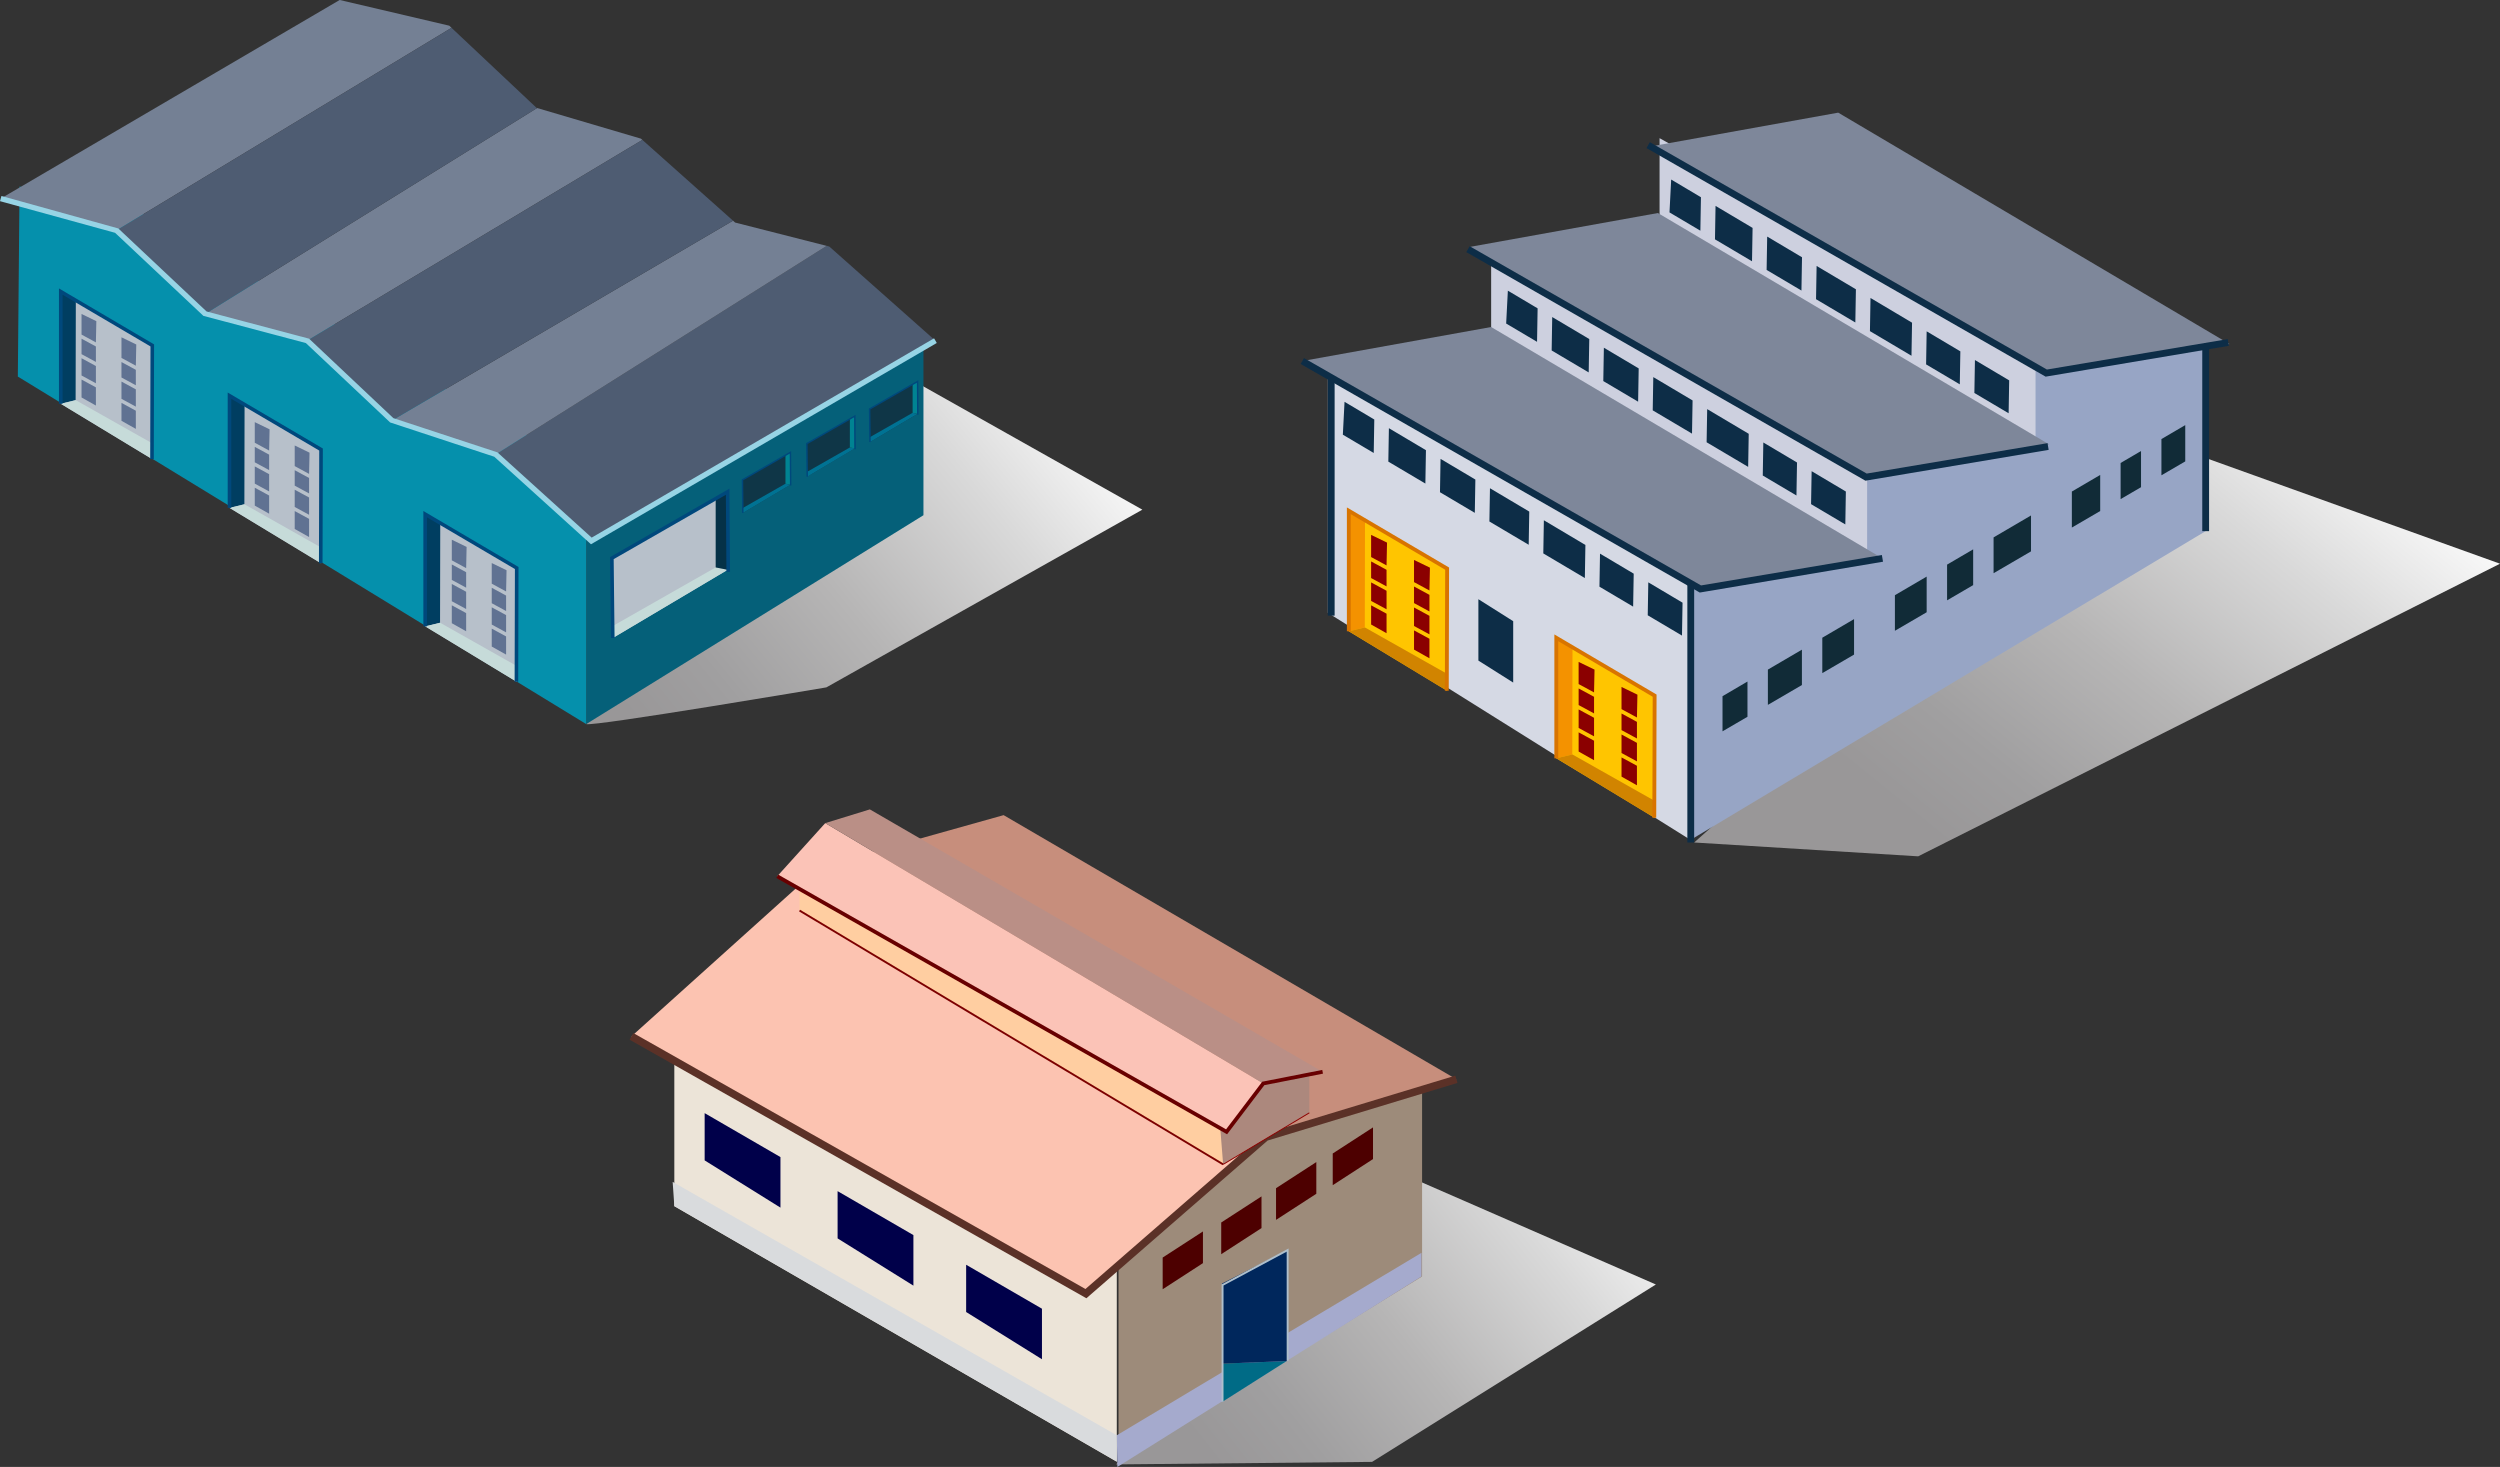 <svg xmlns="http://www.w3.org/2000/svg" xmlns:xlink="http://www.w3.org/1999/xlink" width="659.774" height="387.141" viewBox="0 0 659.774 387.141">
  <rect x="0" y="0" width="659.774" height="387.141" fill="#333333" stroke="none"/>
  <defs>
    <linearGradient id="linear-gradient" x1="1.008" y1="0.195" x2="-0.042" y2="0.728" gradientUnits="objectBoundingBox">
      <stop offset="0" stop-color="#fff"/>
      <stop offset="0.276" stop-color="#d9d9d9"/>
      <stop offset="0.585" stop-color="#b6b5b5"/>
      <stop offset="0.838" stop-color="#a09fa0"/>
      <stop offset="1" stop-color="#999798"/>
    </linearGradient>
    <linearGradient id="linear-gradient-2" x1="0.964" y1="0.154" x2="0.13" y2="0.686" xlink:href="#linear-gradient"/>
    <linearGradient id="linear-gradient-3" x1="1.107" y1="0.219" x2="0.049" y2="0.685" xlink:href="#linear-gradient"/>
  </defs>
  <g id="Warehouses" transform="translate(-148.574 -2328.716)">
    <g id="Group_786" data-name="Group 786" transform="translate(148.574 2328.716)">
      <path id="Path_2048" data-name="Path 2048" d="M409.194,373.5c1.8.736,63.389-9.686,63.389-9.686l83.387-46.9-59.515-33.5" transform="translate(-254.492 -182.41)" fill="url(#linear-gradient)"/>
      <path id="Path_2049" data-name="Path 2049" d="M498.2,276.911v46.532l-89,55.12V322.992" transform="translate(-254.493 -187.47)" fill="#056079"/>
      <path id="Path_2050" data-name="Path 2050" d="M474.822,328.843v67.312L324.828,304.445l.451-50.149,30.534,6.151Z" transform="translate(-320.121 -205.063)" fill="#0590ac"/>
      <g id="Group_513" data-name="Group 513" transform="translate(0.189 0)">
        <path id="Path_2051" data-name="Path 2051" d="M483.8,263.272l-.684-.174-87.365,55.026.856.27,24.4,22.584,90.806-52.857Z" transform="translate(-265.138 -198.215)" fill="#4e5c72"/>
        <path id="Path_2052" data-name="Path 2052" d="M440.657,233.381,411.742,226.6,322.287,279.01l30.27,8.136.273.262,88.423-53.466Z" transform="translate(-322.287 -226.604)" fill="#748094"/>
        <path id="Path_2053" data-name="Path 2053" d="M467.64,250.727l-27.41-8.089-87.587,54.336,26.448,6.61.468.441L468,251.048Z" transform="translate(-298.673 -214.132)" fill="#748094"/>
        <path id="Path_2054" data-name="Path 2054" d="M450.333,251.855l-22.444-21.124L339.466,284.2l22.769,21.876.658.162L450.48,251.9Z" transform="translate(-308.923 -223.393)" fill="#4e5c72"/>
        <path id="Path_2055" data-name="Path 2055" d="M470.923,259.854l-.55-.492L380.366,312.1l.653.614,26.7,8.32,87.365-55.026Z" transform="translate(-277.107 -201.122)" fill="#748094"/>
        <path id="Path_2056" data-name="Path 2056" d="M456.225,247.368l-88.444,52.977,22.373,21.083,90.007-52.736Z" transform="translate(-286.896 -210.452)" fill="#4e5c72"/>
      </g>
      <path id="Path_2057" data-name="Path 2057" d="M331.2,269.881" transform="translate(-315.166 -192.939)" fill="#b7c0ca"/>
      <g id="Group_516" data-name="Group 516" transform="translate(60.091 103.591)">
        <g id="Group_514" data-name="Group 514" transform="translate(0.472 0.83)">
          <path id="Path_2058" data-name="Path 2058" d="M356.246,314.948V285.337l24.162,14.214v30" transform="translate(-356.244 -285.337)" fill="#b7c0ca"/>
          <path id="Path_2059" data-name="Path 2059" d="M360.227,287.573,360.175,314l-3.93.969,0-29.632Z" transform="translate(-356.245 -285.337)" fill="#003e61"/>
          <path id="Path_2060" data-name="Path 2060" d="M360.194,301.459l20.293,11.45-.159,4.1-24.082-14.607Z" transform="translate(-356.244 -272.796)" fill="#c6dbd9"/>
        </g>
        <g id="Group_515" data-name="Group 515" transform="translate(0 0)">
          <path id="Path_2061" data-name="Path 2061" d="M381.008,329.918l-.947,0,.079-29.732-23.214-13.654v28.783h-.947V284.87l25.112,14.774Z" transform="translate(-355.979 -284.87)" fill="#00487c"/>
        </g>
      </g>
      <g id="Group_519" data-name="Group 519" transform="translate(111.73 134.859)">
        <g id="Group_517" data-name="Group 517" transform="translate(0.472 0.83)">
          <path id="Path_2062" data-name="Path 2062" d="M385.291,332.534v-29.61l24.163,14.213v30.007" transform="translate(-385.289 -302.924)" fill="#b7c0ca"/>
          <path id="Path_2063" data-name="Path 2063" d="M389.274,305.16l-.054,26.425-3.93.969,0-29.63Z" transform="translate(-385.29 -302.924)" fill="#003e61"/>
          <path id="Path_2064" data-name="Path 2064" d="M389.239,319.045,409.534,330.5l-.159,4.1-24.084-14.61Z" transform="translate(-385.289 -290.384)" fill="#c6dbd9"/>
        </g>
        <g id="Group_518" data-name="Group 518" transform="translate(0 0)">
          <path id="Path_2065" data-name="Path 2065" d="M410.057,347.507l-.948,0,.077-29.735-23.214-13.652V332.9h-.948V302.457l25.112,14.773Z" transform="translate(-385.025 -302.457)" fill="#00487c"/>
        </g>
      </g>
      <g id="Group_521" data-name="Group 521" transform="translate(161.003 128.954)">
        <path id="Path_2066" data-name="Path 2066" d="M413.005,317.121l30.556-17.527V320.2l-30.317,18Z" transform="translate(-412.531 -298.78)" fill="#b7c0ca"/>
        <path id="Path_2067" data-name="Path 2067" d="M443.525,311.46l-3.158-.628L413.05,326.383l.158,3.082Z" transform="translate(-412.496 -290.038)" fill="#c6dbd9"/>
        <path id="Path_2068" data-name="Path 2068" d="M428.415,319.573V301.408l3.158-1.814V320.2Z" transform="translate(-400.544 -298.78)" fill="#053147"/>
        <g id="Group_520" data-name="Group 520" transform="translate(0 0)">
          <path id="Path_2069" data-name="Path 2069" d="M412.977,338.564l-.239-21.359.239-.137,31.262-17.932.161,21.973-.948.005-.151-20.354L413.689,317.75l.235,20.8Z" transform="translate(-412.738 -299.136)" fill="#00487c"/>
        </g>
      </g>
      <g id="Group_523" data-name="Group 523" transform="translate(195.743 119.043)">
        <path id="Path_2070" data-name="Path 2070" d="M432.39,301.016l12.662-7.266v8.538l-12.567,7.464Z" transform="translate(-432.192 -293.415)" fill="#0f3647"/>
        <path id="Path_2071" data-name="Path 2071" d="M445.037,298.665l-1.311-.259-11.317,6.443.061,1.28Z" transform="translate(-432.177 -289.792)" fill="#007293"/>
        <path id="Path_2072" data-name="Path 2072" d="M438.774,302.029V294.5l1.311-.755v8.538Z" transform="translate(-427.225 -293.415)" fill="#008392"/>
        <g id="Group_522" data-name="Group 522" transform="translate(0 0)">
          <path id="Path_2073" data-name="Path 2073" d="M432.377,309.9l-.1-8.85.1-.059,12.952-7.427.07,9.1-.391,0-.063-8.433-12.275,7.04.1,8.618Z" transform="translate(-432.278 -293.561)" fill="#00487c"/>
        </g>
      </g>
      <g id="Group_525" data-name="Group 525" transform="translate(212.734 109.474)">
        <path id="Path_2074" data-name="Path 2074" d="M441.944,295.633l12.666-7.264v8.537l-12.563,7.461Z" transform="translate(-441.75 -288.031)" fill="#0f3647"/>
        <path id="Path_2075" data-name="Path 2075" d="M454.6,293.285l-1.307-.26-11.324,6.45.068,1.271Z" transform="translate(-441.735 -284.41)" fill="#007293"/>
        <path id="Path_2076" data-name="Path 2076" d="M448.333,296.647v-7.525l1.307-.753v8.537Z" transform="translate(-436.78 -288.031)" fill="#008392"/>
        <g id="Group_524" data-name="Group 524" transform="translate(0 0)">
          <path id="Path_2077" data-name="Path 2077" d="M441.934,304.515l-.1-8.849.1-.058,12.956-7.429.066,9.1-.391,0-.064-8.435-12.27,7.042.1,8.622Z" transform="translate(-441.835 -288.179)" fill="#00487c"/>
        </g>
      </g>
      <g id="Group_527" data-name="Group 527" transform="translate(229.294 100.335)">
        <path id="Path_2078" data-name="Path 2078" d="M451.261,290.5l12.662-7.268v8.541l-12.565,7.463Z" transform="translate(-451.063 -282.892)" fill="#0f3647"/>
        <path id="Path_2079" data-name="Path 2079" d="M463.908,288.145l-1.309-.26-11.319,6.448.062,1.276Z" transform="translate(-451.048 -279.269)" fill="#007293"/>
        <path id="Path_2080" data-name="Path 2080" d="M457.647,291.508v-7.524l1.309-.756v8.541Z" transform="translate(-446.095 -282.892)" fill="#008392"/>
        <g id="Group_526" data-name="Group 526" transform="translate(0 0)">
          <path id="Path_2081" data-name="Path 2081" d="M451.252,299.378l-.1-8.85.1-.059,12.954-7.43.068,9.106-.394,0-.061-8.435-12.272,7.041.1,8.625Z" transform="translate(-451.149 -283.039)" fill="#00487c"/>
        </g>
      </g>
      <g id="Group_529" data-name="Group 529" transform="translate(0 51.721)">
        <g id="Group_528" data-name="Group 528" transform="translate(0 0)">
          <path id="Path_2082" data-name="Path 2082" d="M478.146,347.611l-25.528-23.1-27.476-9.048L402.9,294.511l-27.047-7.178-23.3-21.918-30.374-8.351.378-1.369,30.841,8.566,23.3,21.915,27.048,7.178L426,314.325l27.459,9.033,24.868,22.5,90.361-52.595.715,1.228Z" transform="translate(-322.18 -255.695)" fill="#97d4e5"/>
        </g>
      </g>
      <g id="Group_536" data-name="Group 536" transform="translate(15.557 76.114)">
        <g id="Group_532" data-name="Group 532" transform="translate(0 0)">
          <g id="Group_530" data-name="Group 530" transform="translate(0.47 0.828)">
            <path id="Path_2083" data-name="Path 2083" d="M331.2,299.494V269.881l24.16,14.214V314.1" transform="translate(-331.194 -269.881)" fill="#b7c0ca"/>
            <path id="Path_2084" data-name="Path 2084" d="M335.179,272.117l-.055,26.427-3.929.971,0-29.635Z" transform="translate(-331.195 -269.881)" fill="#003e61"/>
            <path id="Path_2085" data-name="Path 2085" d="M335.144,286l20.295,11.453-.16,4.1L331.2,286.953Z" transform="translate(-331.194 -257.34)" fill="#c6dbd9"/>
          </g>
          <g id="Group_531" data-name="Group 531">
            <path id="Path_2086" data-name="Path 2086" d="M355.96,314.462l-.948,0,.078-29.732-23.212-13.655v28.783h-.947V269.415l25.11,14.772Z" transform="translate(-330.931 -269.415)" fill="#00487c"/>
          </g>
        </g>
        <g id="Group_535" data-name="Group 535" transform="translate(5.96 6.75)">
          <g id="Group_533" data-name="Group 533">
            <path id="Path_2087" data-name="Path 2087" d="M338.191,275.107l-3.908-1.9v5.441l3.79,2.058Z" transform="translate(-334.283 -273.212)" fill="#607292"/>
            <path id="Path_2088" data-name="Path 2088" d="M334.283,279.78v4.554l3.79,2.058v-4.557Z" transform="translate(-334.283 -268.103)" fill="#607292"/>
            <path id="Path_2089" data-name="Path 2089" d="M334.283,287.671l3.79,2.133v-4.8l-3.79-2.059Z" transform="translate(-334.283 -265.64)" fill="#607292"/>
            <path id="Path_2090" data-name="Path 2090" d="M338.073,278.935l-3.79-2.055v4.08l3.79,2.054Z" transform="translate(-334.283 -270.359)" fill="#607292"/>
          </g>
          <g id="Group_534" data-name="Group 534" transform="translate(10.541 6.159)">
            <path id="Path_2091" data-name="Path 2091" d="M344.12,278.571l-3.908-1.9v5.441l3.79,2.057Z" transform="translate(-340.212 -276.676)" fill="#607292"/>
            <path id="Path_2092" data-name="Path 2092" d="M340.212,283.244V287.8l3.79,2.06V285.3Z" transform="translate(-340.212 -271.567)" fill="#607292"/>
            <path id="Path_2093" data-name="Path 2093" d="M340.212,291.134l3.79,2.134v-4.8l-3.79-2.061Z" transform="translate(-340.212 -269.104)" fill="#607292"/>
            <path id="Path_2094" data-name="Path 2094" d="M344,282.4l-3.79-2.055v4.08l3.79,2.053Z" transform="translate(-340.212 -273.823)" fill="#607292"/>
          </g>
        </g>
      </g>
      <g id="Group_539" data-name="Group 539" transform="translate(67.236 111.41)">
        <g id="Group_537" data-name="Group 537" transform="translate(0 0)">
          <path id="Path_2095" data-name="Path 2095" d="M363.906,291.163l-3.908-1.9v5.441l3.79,2.059Z" transform="translate(-359.998 -289.268)" fill="#607292"/>
          <path id="Path_2096" data-name="Path 2096" d="M360,295.836v4.55l3.79,2.059v-4.557Z" transform="translate(-359.998 -284.159)" fill="#607292"/>
          <path id="Path_2097" data-name="Path 2097" d="M360,303.723l3.79,2.134v-4.8L360,299Z" transform="translate(-359.998 -281.696)" fill="#607292"/>
          <path id="Path_2098" data-name="Path 2098" d="M363.788,294.989,360,292.936v4.078l3.79,2.056Z" transform="translate(-359.998 -286.415)" fill="#607292"/>
        </g>
        <g id="Group_538" data-name="Group 538" transform="translate(10.541 6.159)">
          <path id="Path_2099" data-name="Path 2099" d="M369.836,294.628l-3.909-1.9v5.441l3.79,2.059Z" transform="translate(-365.927 -292.732)" fill="#607292"/>
          <path id="Path_2100" data-name="Path 2100" d="M365.927,299.3v4.551l3.79,2.059v-4.558Z" transform="translate(-365.927 -287.624)" fill="#607292"/>
          <path id="Path_2101" data-name="Path 2101" d="M365.927,307.189l3.79,2.134v-4.8l-3.79-2.059Z" transform="translate(-365.927 -285.161)" fill="#607292"/>
          <path id="Path_2102" data-name="Path 2102" d="M369.717,298.452l-3.79-2.051v4.077l3.79,2.056Z" transform="translate(-365.927 -289.879)" fill="#607292"/>
        </g>
      </g>
      <g id="Group_542" data-name="Group 542" transform="translate(119.233 142.439)">
        <g id="Group_540" data-name="Group 540" transform="translate(0 0)">
          <path id="Path_2103" data-name="Path 2103" d="M393.152,308.617l-3.907-1.9v5.441l3.79,2.059Z" transform="translate(-389.244 -306.721)" fill="#607292"/>
          <path id="Path_2104" data-name="Path 2104" d="M389.244,313.289v4.554l3.79,2.056v-4.554Z" transform="translate(-389.244 -301.611)" fill="#607292"/>
          <path id="Path_2105" data-name="Path 2105" d="M389.244,321.181l3.79,2.13v-4.8l-3.79-2.059Z" transform="translate(-389.244 -299.148)" fill="#607292"/>
          <path id="Path_2106" data-name="Path 2106" d="M393.034,312.444l-3.79-2.056v4.082l3.79,2.052Z" transform="translate(-389.244 -303.867)" fill="#607292"/>
        </g>
        <g id="Group_541" data-name="Group 541" transform="translate(10.541 6.158)">
          <path id="Path_2107" data-name="Path 2107" d="M399.082,312.081l-3.909-1.9v5.441l3.79,2.059Z" transform="translate(-395.173 -310.185)" fill="#607292"/>
          <path id="Path_2108" data-name="Path 2108" d="M395.173,316.753v4.556l3.79,2.056v-4.556Z" transform="translate(-395.173 -305.075)" fill="#607292"/>
          <path id="Path_2109" data-name="Path 2109" d="M395.173,324.644l3.79,2.13v-4.8l-3.79-2.059Z" transform="translate(-395.173 -302.612)" fill="#607292"/>
          <path id="Path_2110" data-name="Path 2110" d="M398.963,315.909l-3.79-2.056v4.077l3.79,2.057Z" transform="translate(-395.173 -307.331)" fill="#607292"/>
        </g>
      </g>
    </g>
    <g id="Group_787" data-name="Group 787" transform="translate(491.82 2358.445)">
      <path id="Path_2111" data-name="Path 2111" d="M189.688,374.6l59.119,3.651,153.55-77.224L309.867,267.8" transform="translate(-85.828 -181.987)" fill="url(#linear-gradient-2)"/>
      <g id="Group_571" data-name="Group 571" transform="translate(0 0)">
        <path id="Path_2112" data-name="Path 2112" d="M189.374,303v84.408l135.59-81.265V254.964l-44-2.244" transform="translate(-86.113 -195.7)" fill="#97a5c5"/>
        <path id="Path_2113" data-name="Path 2113" d="M139.046,258.364v64.2l96.08,60.163V305.057" transform="translate(-131.865 -190.568)" fill="#d5d9e4"/>
        <path id="Path_2114" data-name="Path 2114" d="M161.623,241.666v27.388l99.224,52.978V297.339Z" transform="translate(-111.341 -205.748)" fill="#cdd0df"/>
        <path id="Path_2115" data-name="Path 2115" d="M184.906,226.379v27.387l99.223,52.979V282.052Z" transform="translate(-90.175 -219.645)" fill="#cdd0df"/>
        <path id="Path_2116" data-name="Path 2116" d="M185.354,252.484l-49.836,8.979,105.061,60.163,48.039-8.081Z" transform="translate(-135.073 -195.913)" fill="#7e879a"/>
        <path id="Path_2117" data-name="Path 2117" d="M208.4,236.727l-49.836,8.98,105.06,60.162,48.04-8.081Z" transform="translate(-114.12 -210.238)" fill="#7e879a"/>
        <path id="Path_2118" data-name="Path 2118" d="M233.331,222.852l-49.836,8.98,105.06,60.163,48.041-8.082Z" transform="translate(-91.458 -222.852)" fill="#7e879a"/>
        <g id="Group_544" data-name="Group 544" transform="translate(111.342 82.461)">
          <path id="Path_2119" data-name="Path 2119" d="M241.9,277.317v9.506l7.482-4.366v-9.523Z" transform="translate(-149.708 -259.784)" fill="#112b37"/>
          <path id="Path_2120" data-name="Path 2120" d="M224.651,287.252v9.426l6.883-4.017V283.22Z" transform="translate(-165.386 -250.433)" fill="#112b37"/>
          <path id="Path_2121" data-name="Path 2121" d="M207.4,297.775v9.342l8.38-4.887v-9.366Z" transform="translate(-181.065 -241.667)" fill="#112b37"/>
          <path id="Path_2122" data-name="Path 2122" d="M231.079,284.323v9.454l9.877-5.763v-9.477Z" transform="translate(-159.543 -254.691)" fill="#112b37"/>
          <path id="Path_2123" data-name="Path 2123" d="M193.607,305.357v9.277l6.585-3.841v-9.3Z" transform="translate(-193.607 -233.819)" fill="#112b37"/>
          <path id="Path_2124" data-name="Path 2124" d="M199.879,302.347v9.31l8.98-5.237V297.09Z" transform="translate(-187.906 -237.825)" fill="#112b37"/>
          <path id="Path_2125" data-name="Path 2125" d="M217.439,291.894v9.392l8.38-4.889v-9.41Z" transform="translate(-171.943 -247.009)" fill="#112b37"/>
          <path id="Path_2126" data-name="Path 2126" d="M248.64,272.782v9.538l5.387-3.142v-9.55Z" transform="translate(-143.579 -262.79)" fill="#112b37"/>
          <path id="Path_2127" data-name="Path 2127" d="M260.57,266.046l-6.287,3.68v9.564l6.287-3.668Z" transform="translate(-138.449 -266.046)" fill="#112b37"/>
        </g>
        <g id="Group_546" data-name="Group 546" transform="translate(0 64.771)">
          <g id="Group_545" data-name="Group 545">
            <path id="Path_2128" data-name="Path 2128" d="M240.622,318.659l-.277-.159L135.285,258.337l.891-1.558,104.783,60,47.723-8.031.3,1.772Z" transform="translate(-135.285 -256.78)" fill="#0d2d47"/>
          </g>
        </g>
        <g id="Group_548" data-name="Group 548" transform="translate(43.719 35.25)">
          <g id="Group_547" data-name="Group 547">
            <path id="Path_2129" data-name="Path 2129" d="M263.522,303.2l-.277-.16L158.185,242.873l.891-1.557,104.783,60,47.723-8.03.3,1.772Z" transform="translate(-158.185 -241.316)" fill="#0d2d47"/>
          </g>
        </g>
        <g id="Group_550" data-name="Group 550" transform="translate(91.274 7.794)">
          <g id="Group_549" data-name="Group 549">
            <path id="Path_2130" data-name="Path 2130" d="M288.433,288.814l-.278-.16L183.1,228.492l.89-1.558,104.784,60,47.723-8.03.3,1.772Z" transform="translate(-183.095 -226.934)" fill="#0d2d47"/>
          </g>
        </g>
        <g id="Group_551" data-name="Group 551" transform="translate(54.245 46.981)">
          <path id="Path_2131" data-name="Path 2131" d="M170.136,251.106l-.148,8.826,9.776,5.791.15-8.807Z" transform="translate(-157.982 -244.147)" fill="#0d2d47"/>
          <path id="Path_2132" data-name="Path 2132" d="M191.56,263.835l-.15,8.749,10.965,6.494.147-8.728Z" transform="translate(-138.508 -232.575)" fill="#0d2d47"/>
          <path id="Path_2133" data-name="Path 2133" d="M177.278,255.349l-.151,8.8,9.19,5.444.151-8.785Z" transform="translate(-151.493 -240.291)" fill="#0d2d47"/>
          <path id="Path_2134" data-name="Path 2134" d="M199.319,268.448l-.147,8.722,8.89,5.267.149-8.706Z" transform="translate(-131.452 -228.382)" fill="#0d2d47"/>
          <path id="Path_2135" data-name="Path 2135" d="M164.147,247.461l-.447,8.675,8.15,4.827L172,252.13Z" transform="translate(-163.699 -247.461)" fill="#0d2d47"/>
          <path id="Path_2136" data-name="Path 2136" d="M215.033,277.785,206,272.415l-.149,8.7,9.039,5.355Z" transform="translate(-125.384 -224.776)" fill="#0d2d47"/>
          <path id="Path_2137" data-name="Path 2137" d="M184.11,259.408l-.151,8.776,10.37,6.144.151-8.76Z" transform="translate(-145.282 -236.6)" fill="#0d2d47"/>
        </g>
        <g id="Group_552" data-name="Group 552" transform="translate(11.144 76.315)">
          <path id="Path_2138" data-name="Path 2138" d="M147.56,266.472l-.15,8.824,9.776,5.792.151-8.808Z" transform="translate(-135.406 -259.513)" fill="#0d2d47"/>
          <path id="Path_2139" data-name="Path 2139" d="M168.981,279.2l-.148,8.75,10.964,6.5.148-8.73Z" transform="translate(-115.931 -247.941)" fill="#0d2d47"/>
          <path id="Path_2140" data-name="Path 2140" d="M154.7,270.714l-.151,8.8,9.19,5.444.15-8.785Z" transform="translate(-128.916 -255.656)" fill="#0d2d47"/>
          <path id="Path_2141" data-name="Path 2141" d="M176.742,283.814l-.147,8.721,8.89,5.265.149-8.7Z" transform="translate(-108.875 -243.748)" fill="#0d2d47"/>
          <path id="Path_2142" data-name="Path 2142" d="M141.569,262.827l-.447,8.674,8.15,4.827.15-8.832Z" transform="translate(-141.122 -262.827)" fill="#0d2d47"/>
          <path id="Path_2143" data-name="Path 2143" d="M192.457,293.151l-9.038-5.37-.149,8.7,9.039,5.353Z" transform="translate(-102.807 -240.142)" fill="#0d2d47"/>
          <path id="Path_2144" data-name="Path 2144" d="M161.532,274.774l-.151,8.776,10.371,6.143.15-8.759Z" transform="translate(-122.705 -251.966)" fill="#0d2d47"/>
        </g>
        <g id="Group_553" data-name="Group 553" transform="translate(97.347 17.649)">
          <path id="Path_2145" data-name="Path 2145" d="M192.715,235.742l-.15,8.825,9.776,5.792.151-8.808Z" transform="translate(-180.56 -228.782)" fill="#0d2d47"/>
          <path id="Path_2146" data-name="Path 2146" d="M214.135,248.471l-.148,8.749,10.964,6.5.148-8.73Z" transform="translate(-161.085 -217.21)" fill="#0d2d47"/>
          <path id="Path_2147" data-name="Path 2147" d="M199.855,239.984l-.151,8.8,9.19,5.444.151-8.785Z" transform="translate(-174.07 -224.926)" fill="#0d2d47"/>
          <path id="Path_2148" data-name="Path 2148" d="M221.9,253.083l-.147,8.722,8.89,5.266.149-8.706Z" transform="translate(-154.029 -213.018)" fill="#0d2d47"/>
          <path id="Path_2149" data-name="Path 2149" d="M186.724,232.1l-.447,8.674,8.15,4.827.151-8.832Z" transform="translate(-186.276 -232.096)" fill="#0d2d47"/>
          <path id="Path_2150" data-name="Path 2150" d="M237.611,262.42l-9.038-5.37-.148,8.694,9.039,5.354Z" transform="translate(-147.961 -209.411)" fill="#0d2d47"/>
          <path id="Path_2151" data-name="Path 2151" d="M206.687,244.044l-.151,8.775,10.371,6.144.15-8.758Z" transform="translate(-167.859 -221.235)" fill="#0d2d47"/>
        </g>
        <g id="Group_554" data-name="Group 554" transform="translate(7.178 69.591)">
          <line id="Line_1" data-name="Line 1" y2="63.157" transform="translate(0.899)" fill="#0d2d47"/>
          <rect id="Rectangle_38" data-name="Rectangle 38" width="1.796" height="63.157" fill="#0d2d47"/>
        </g>
        <g id="Group_555" data-name="Group 555" transform="translate(102.063 124.666)">
          <rect id="Rectangle_39" data-name="Rectangle 39" width="1.796" height="67.947" fill="#0d2d47"/>
        </g>
        <g id="Group_556" data-name="Group 556" transform="translate(237.953 61.958)">
          <line id="Line_2" data-name="Line 2" y2="48.489" transform="translate(0.898)" fill="#fff"/>
          <rect id="Rectangle_40" data-name="Rectangle 40" width="1.796" height="48.489" fill="#0d2d47"/>
        </g>
        <path id="Path_2152" data-name="Path 2152" d="M237.586,315.512" transform="translate(-42.285 -138.616)" fill="#fff"/>
        <g id="Group_563" data-name="Group 563" transform="translate(12.207 104.185)">
          <g id="Group_559" data-name="Group 559">
            <g id="Group_557" data-name="Group 557" transform="translate(0.507 0.891)">
              <path id="Path_2153" data-name="Path 2153" d="M141.945,309.691v-31.8l25.948,15.261v32.227" transform="translate(-141.943 -277.892)" fill="#ffc500"/>
              <path id="Path_2154" data-name="Path 2154" d="M146.222,280.294l-.059,28.376-4.219,1.044,0-31.822Z" transform="translate(-141.944 -277.892)" fill="#f49200"/>
              <path id="Path_2155" data-name="Path 2155" d="M146.184,294.016l21.795,12.3-.172,4.409-25.861-15.688Z" transform="translate(-141.943 -263.235)" fill="#d18400"/>
            </g>
            <g id="Group_558" data-name="Group 558">
              <path id="Path_2156" data-name="Path 2156" d="M168.558,325.8l-1.018,0,.085-31.931L142.7,279.2v30.911h-1.017v-32.69l26.967,15.863Z" transform="translate(-141.679 -277.425)" fill="#d87400"/>
            </g>
          </g>
          <g id="Group_562" data-name="Group 562" transform="translate(6.401 7.251)">
            <g id="Group_560" data-name="Group 560">
              <path id="Path_2157" data-name="Path 2157" d="M149.229,283.257l-4.2-2.034v5.845l4.071,2.207Z" transform="translate(-145.032 -281.223)" fill="#8b0000"/>
              <path id="Path_2158" data-name="Path 2158" d="M145.032,287.791v4.891l4.071,2.208V290Z" transform="translate(-145.032 -275.253)" fill="#8b0000"/>
              <path id="Path_2159" data-name="Path 2159" d="M145.032,296.03l4.071,2.291v-5.154l-4.071-2.208Z" transform="translate(-145.032 -272.373)" fill="#8b0000"/>
              <path id="Path_2160" data-name="Path 2160" d="M149.1,287.1l-4.071-2.207v4.382l4.071,2.208Z" transform="translate(-145.032 -277.889)" fill="#8b0000"/>
            </g>
            <g id="Group_561" data-name="Group 561" transform="translate(11.321 6.613)">
              <path id="Path_2161" data-name="Path 2161" d="M155.159,286.722l-4.2-2.035v5.846l4.069,2.208Z" transform="translate(-150.962 -284.687)" fill="#8b0000"/>
              <path id="Path_2162" data-name="Path 2162" d="M150.962,291.255v4.891l4.069,2.207v-4.891Z" transform="translate(-150.962 -278.716)" fill="#8b0000"/>
              <path id="Path_2163" data-name="Path 2163" d="M150.962,299.493l4.069,2.29v-5.15l-4.069-2.209Z" transform="translate(-150.962 -275.835)" fill="#8b0000"/>
              <path id="Path_2164" data-name="Path 2164" d="M155.031,290.563l-4.069-2.207v4.382l4.069,2.208Z" transform="translate(-150.962 -281.352)" fill="#8b0000"/>
            </g>
          </g>
        </g>
        <g id="Group_570" data-name="Group 570" transform="translate(66.968 137.703)">
          <g id="Group_566" data-name="Group 566">
            <g id="Group_564" data-name="Group 564" transform="translate(0.507 0.895)">
              <path id="Path_2165" data-name="Path 2165" d="M170.63,327.246V295.451l25.947,15.258v32.227" transform="translate(-170.628 -295.451)" fill="#ffc500"/>
              <path id="Path_2166" data-name="Path 2166" d="M174.906,297.852l-.057,28.376-4.22,1.044,0-31.82Z" transform="translate(-170.629 -295.451)" fill="#f49200"/>
              <path id="Path_2167" data-name="Path 2167" d="M174.868,311.572l21.795,12.3-.172,4.409L170.63,312.594Z" transform="translate(-170.628 -280.796)" fill="#d18400"/>
            </g>
            <g id="Group_565" data-name="Group 565">
              <path id="Path_2168" data-name="Path 2168" d="M197.242,343.362l-1.017,0,.084-31.931L171.38,296.765v30.911h-1.017V294.982l26.967,15.864Z" transform="translate(-170.363 -294.982)" fill="#d87400"/>
            </g>
          </g>
          <g id="Group_569" data-name="Group 569" transform="translate(6.402 7.252)">
            <g id="Group_567" data-name="Group 567">
              <path id="Path_2169" data-name="Path 2169" d="M177.913,300.815l-4.2-2.034v5.845l4.07,2.205Z" transform="translate(-173.717 -298.781)" fill="#8b0000"/>
              <path id="Path_2170" data-name="Path 2170" d="M173.717,305.35v4.89l4.07,2.211v-4.894Z" transform="translate(-173.717 -292.81)" fill="#8b0000"/>
              <path id="Path_2171" data-name="Path 2171" d="M173.717,313.585l4.07,2.291v-5.151l-4.07-2.207Z" transform="translate(-173.717 -289.93)" fill="#8b0000"/>
              <path id="Path_2172" data-name="Path 2172" d="M177.787,304.653l-4.07-2.2v4.379l4.07,2.211Z" transform="translate(-173.717 -295.447)" fill="#8b0000"/>
            </g>
            <g id="Group_568" data-name="Group 568" transform="translate(11.32 6.613)">
              <path id="Path_2173" data-name="Path 2173" d="M183.843,304.277l-4.2-2.032v5.847l4.069,2.207Z" transform="translate(-179.646 -302.245)" fill="#8b0000"/>
              <path id="Path_2174" data-name="Path 2174" d="M179.646,308.814v4.894l4.069,2.206v-4.888Z" transform="translate(-179.646 -296.274)" fill="#8b0000"/>
              <path id="Path_2175" data-name="Path 2175" d="M179.646,317.051l4.069,2.291v-5.155l-4.069-2.2Z" transform="translate(-179.646 -293.392)" fill="#8b0000"/>
              <path id="Path_2176" data-name="Path 2176" d="M183.715,308.122l-4.069-2.209V310.3l4.069,2.206Z" transform="translate(-179.646 -298.911)" fill="#8b0000"/>
            </g>
          </g>
        </g>
        <path id="Path_2177" data-name="Path 2177" d="M159.859,290.113v16.2l9.186,5.8v-16.2Z" transform="translate(-112.945 -161.706)" fill="#0d2d47"/>
      </g>
    </g>
    <g id="Group_788" data-name="Group 788" transform="translate(314.725 2542.322)">
      <path id="Path_2178" data-name="Path 2178" d="M412.228,216.826l67.545-.668,74.9-46.814-73.567-32.1" transform="translate(-283.826 -43.96)" fill="url(#linear-gradient-3)"/>
      <path id="Path_2179" data-name="Path 2179" d="M492.732,123.73v52.05l-80.115,49.336V151.793" transform="translate(-283.58 -52.513)" fill="#9d8b7a"/>
      <path id="Path_2180" data-name="Path 2180" d="M340.828,117.632v43.45L457.6,228.523V167.418" transform="translate(-329.018 -56.373)" fill="#ece4d8"/>
      <g id="Group_573" data-name="Group 573" transform="translate(0.494 1.516)">
        <path id="Path_2181" data-name="Path 2181" d="M412.864,81.045,364.433,94.623l-.121.109,117.74,71.288,50.3-15.273Z" transform="translate(-314.647 -81.045)" fill="#c78e7c"/>
        <path id="Path_2182" data-name="Path 2182" d="M333.9,134.128,453.841,202.02l47.07-41.187.391-.118L383.563,89.427Z" transform="translate(-333.898 -75.74)" fill="#fcc3b1"/>
      </g>
      <g id="Group_575" data-name="Group 575" transform="translate(0 59.029)">
        <g id="Group_574" data-name="Group 574">
          <path id="Path_2183" data-name="Path 2183" d="M454.156,186.255,333.6,118.014l.987-1.748L453.909,183.81,501,142.83,551.507,127.5l.58,1.921-50.1,15.209Z" transform="translate(-333.595 -116.266)" fill="#5b3127"/>
        </g>
      </g>
      <path id="Path_2184" data-name="Path 2184" d="M341,146.724l116.775,67.441v-6.973L340.558,140.317Z" transform="translate(-329.188 -42.014)" fill="#d9dbdd"/>
      <path id="Path_2185" data-name="Path 2185" d="M412.34,199.933l80.4-48.149v6.238l-80.251,50.269Z" transform="translate(-283.755 -34.756)" fill="#a5aacd"/>
      <path id="Path_2186" data-name="Path 2186" d="M361.062,89.815v10.863l111.795,66.989v-16.3" transform="translate(-316.21 -73.979)" fill="#ffcea1"/>
      <path id="Path_2187" data-name="Path 2187" d="M429.018,136.868l.077.985.751,9.449,22.748-13.612v-11.7l-13.041.5" transform="translate(-273.199 -53.615)" fill="#ac887d"/>
      <g id="Group_576" data-name="Group 576" transform="translate(38.967 0)">
        <path id="Path_2188" data-name="Path 2188" d="M370.131,82.334,357.459,96.367l118.583,67.438,9.684-12.764L370.134,82.334Z" transform="translate(-357.459 -78.714)" fill="#fbc3b7"/>
        <path id="Path_2189" data-name="Path 2189" d="M496.476,149.366,376.988,80.117l-11.767,3.62,115.593,68.707.273-.363Z" transform="translate(-352.546 -80.117)" fill="#ba8f86"/>
      </g>
      <g id="Group_577" data-name="Group 577" transform="translate(38.722 17.215)">
        <path id="Path_2190" data-name="Path 2190" d="M476.274,159.188l-.381-.214L357.308,91.534l.493-.875,118.205,67.225,9.535-12.567L501.39,142.2l.191.984-15.475,3.041Z" transform="translate(-357.308 -90.66)" fill="#680000"/>
      </g>
      <g id="Group_578" data-name="Group 578" transform="translate(44.723 26.483)">
        <rect id="Rectangle_41" data-name="Rectangle 41" width="0.502" height="130.33" transform="translate(0 0.431) rotate(-59.07)" fill="#7c0000"/>
      </g>
      <line id="Line_3" data-name="Line 3" y1="13.612" x2="22.748" transform="translate(156.646 80.075)" fill="none" stroke="#8d0000" stroke-miterlimit="10" stroke-width="0.25"/>
      <g id="Group_579" data-name="Group 579" transform="translate(19.812 80.161)">
        <path id="Path_2191" data-name="Path 2191" d="M345.728,129.207v12.469l20.007,12.469V140.806Z" transform="translate(-345.728 -129.207)" fill="#00004a"/>
        <path id="Path_2192" data-name="Path 2192" d="M367.215,141.815v12.469l20.007,12.469V153.412Z" transform="translate(-332.128 -121.227)" fill="#00004a"/>
        <path id="Path_2193" data-name="Path 2193" d="M387.991,153.712v12.469L408,178.649V165.311Z" transform="translate(-318.979 -113.697)" fill="#00004a"/>
      </g>
      <g id="Group_580" data-name="Group 580" transform="translate(140.689 83.923)">
        <path id="Path_2194" data-name="Path 2194" d="M419.752,155.218l10.628-6.891v8.366l-10.628,6.891Z" transform="translate(-419.752 -120.867)" fill="#4d0000"/>
        <path id="Path_2195" data-name="Path 2195" d="M429.215,149.552l10.63-6.891v8.369l-10.63,6.888Z" transform="translate(-413.763 -124.454)" fill="#4d0000"/>
        <path id="Path_2196" data-name="Path 2196" d="M438.074,144.006l10.632-6.89v8.366l-10.632,6.891Z" transform="translate(-408.156 -127.963)" fill="#4d0000"/>
        <path id="Path_2197" data-name="Path 2197" d="M447.236,138.4l10.63-6.89v8.366l-10.63,6.89Z" transform="translate(-402.357 -131.511)" fill="#4d0000"/>
      </g>
      <g id="Group_581" data-name="Group 581" transform="translate(156.348 116.294)">
        <path id="Path_2198" data-name="Path 2198" d="M429.351,175.925h.124v-.078Z" transform="translate(-429.336 -135.821)" fill="#00275c"/>
        <path id="Path_2199" data-name="Path 2199" d="M429.4,169.943,429.444,180l16.919-10.721Z" transform="translate(-429.305 -139.976)" fill="#006b86"/>
        <path id="Path_2200" data-name="Path 2200" d="M446.529,180.558l.124-29.223-17.312,8.841.094,21.126,16.964-.662Z" transform="translate(-429.342 -151.335)" fill="#00275c"/>
      </g>
      <g id="Group_582" data-name="Group 582" transform="translate(156.237 115.876)">
        <path id="Path_2201" data-name="Path 2201" d="M429.777,191.523h-.5V160.557l.131-.069,17.543-9.409V180.72h-.5v-28.8l-16.666,8.941Z" transform="translate(-429.273 -151.079)" fill="#aebfcc"/>
      </g>
    </g>
  </g>
</svg>
